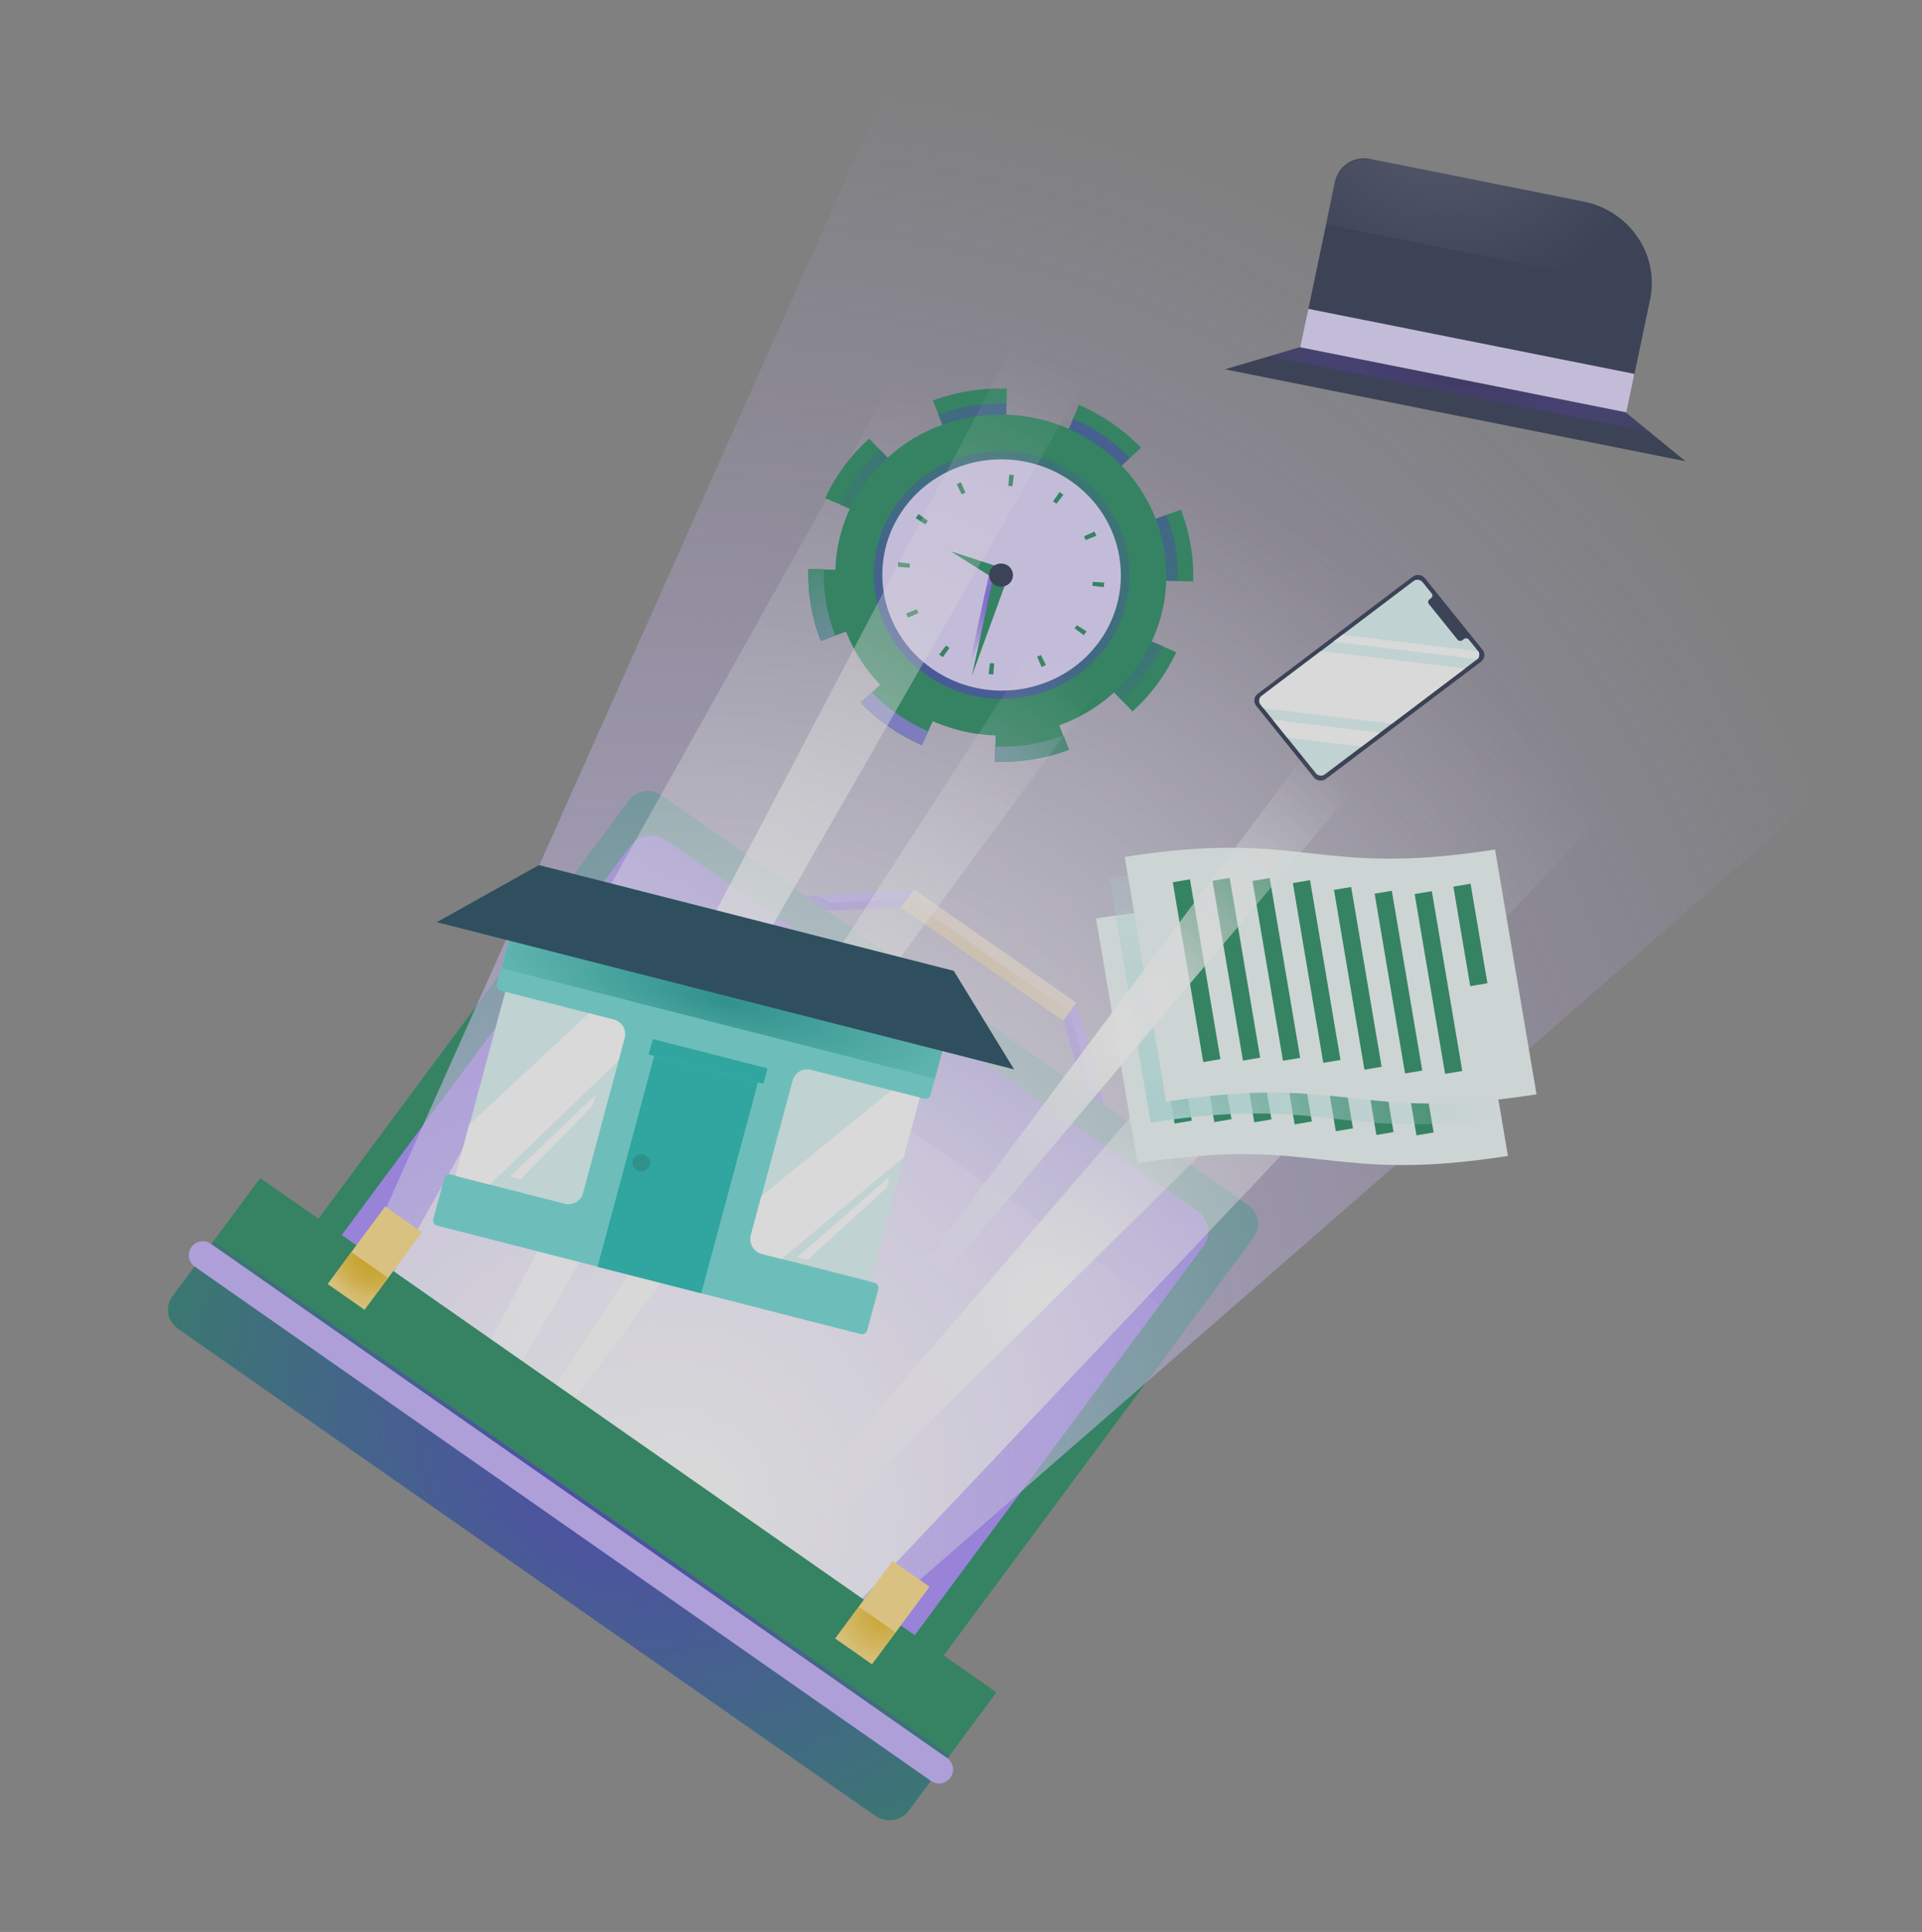 <svg width="193" height="194" viewBox="0 0 193 194" fill="none" xmlns="http://www.w3.org/2000/svg">
<rect x="0" y="0" width="193" height="194" fill="#808080" stroke="none"/>
<g opacity="0.7">
<path d="M80.777 91.554L90.485 91.118L91.814 89.326L80.516 90.012L80.777 91.554Z" fill="#855CFF"/>
<path d="M91.121 90.254L90.484 91.113L83.044 91.452L80.692 90.75L80.629 90.706L80.903 89.988L82.227 89.907L83.287 90.648L91.121 90.254Z" fill="url(#paint0_radial_0_437)"/>
<path d="M109.411 111.555L106.757 102.484L108.086 100.693L111.001 111.306L109.411 111.555Z" fill="#855CFF"/>
<path d="M107.399 101.624L106.762 102.483L108.791 109.436L110.224 111.378L110.287 111.422L110.889 110.902L110.56 109.698L109.497 108.956L107.399 101.624Z" fill="url(#paint1_radial_0_437)"/>
<path d="M66.432 79.86L125.381 121.036C125.889 121.391 126.232 121.927 126.333 122.526C126.435 123.125 126.287 123.738 125.922 124.23L93.172 168.372L30.39 124.517L63.139 80.376C63.504 79.884 64.056 79.553 64.673 79.456C65.291 79.36 65.924 79.505 66.432 79.86Z" fill="#168457"/>
<path d="M120.846 125.126L91.391 164.827L33.855 124.637L63.31 84.937C63.712 84.394 64.32 84.03 65.001 83.923C65.681 83.816 66.378 83.975 66.939 84.366L120.244 121.6C120.523 121.793 120.759 122.038 120.94 122.32C121.121 122.602 121.243 122.916 121.299 123.244C121.355 123.571 121.344 123.906 121.266 124.229C121.188 124.552 121.046 124.857 120.846 125.126Z" fill="#A385FF"/>
<path d="M120.846 125.126L116.456 131.043L58.92 90.853L63.31 84.937C63.712 84.394 64.32 84.03 65.001 83.923C65.681 83.816 66.378 83.975 66.939 84.366L120.244 121.6C120.523 121.793 120.759 122.038 120.94 122.32C121.121 122.602 121.243 122.916 121.299 123.244C121.355 123.571 121.344 123.906 121.266 124.229C121.188 124.552 121.046 124.857 120.846 125.126Z" fill="url(#paint2_radial_0_437)"/>
<path d="M108.086 100.693L91.814 89.326L90.485 91.118L106.757 102.484L108.086 100.693Z" fill="#FFDE82"/>
<path d="M107.396 101.623L91.124 90.256L90.485 91.118L106.757 102.484L107.396 101.623Z" fill="url(#paint3_radial_0_437)"/>
<path style="mix-blend-mode:overlay" d="M201.057 63.895L96.915 -8.849L36.79 125.742L88.594 161.928L201.057 63.895Z" fill="url(#paint4_radial_0_437)"/>
<path style="mix-blend-mode:overlay" d="M106.608 7.966L181.594 60.019L85.631 161.511L38.775 129.108L106.608 7.966Z" fill="url(#paint5_radial_0_437)"/>
<path d="M111.782 42.573C112.793 43.28 113.731 44.081 114.582 44.964L110.643 48.536C109.407 47.258 107.927 46.224 106.286 45.492L106.142 45.428L107.336 43.08L108.338 40.654L108.455 40.703C109.625 41.218 110.739 41.845 111.782 42.573ZM118.574 51.183C119.474 53.485 119.895 55.936 119.815 58.394L114.417 58.216C114.473 56.444 114.169 54.678 113.52 53.019L118.574 51.183ZM101.113 39.027L100.942 44.262C99.114 44.201 97.293 44.49 95.583 45.113L93.68 40.207C96.054 39.341 98.582 38.937 101.119 39.019L101.113 39.027ZM118.116 65.491L118.095 65.52C117.568 66.65 116.927 67.726 116.181 68.733C115.455 69.712 114.632 70.619 113.723 71.441L110.027 67.613C110.679 67.021 111.27 66.369 111.791 65.667C112.33 64.941 112.793 64.164 113.173 63.349L113.211 63.271L115.253 64.251L118.116 65.491ZM87.278 44.051L90.964 47.864C89.63 49.072 88.554 50.522 87.797 52.133L87.771 52.167L87.791 52.141L82.852 50.011L82.884 49.968C83.93 47.729 85.425 45.714 87.281 44.041L87.278 44.051ZM105.416 70.398L107.326 75.3C104.955 76.168 102.43 76.573 99.895 76.49L100.056 71.256C101.892 71.314 103.721 71.019 105.436 70.388L105.416 70.398ZM86.572 57.315C86.514 59.086 86.82 60.852 87.47 62.509L82.42 64.352C81.518 62.045 81.097 59.59 81.182 57.127L86.572 57.315ZM94.786 70.061L93.471 72.836L92.56 74.826L92.527 74.803C90.225 73.786 88.148 72.344 86.414 70.557L90.35 66.983C91.593 68.269 93.081 69.308 94.732 70.043L94.786 70.061ZM93.471 72.836L93.659 72.436L93.471 72.836Z" fill="#168457"/>
<path d="M87.799 52.187L87.824 52.152C88.582 50.541 89.657 49.091 90.991 47.883L88.358 45.151C86.642 46.701 85.259 48.565 84.289 50.636L87.819 52.16L87.799 52.187Z" fill="#168457"/>
<path d="M100.946 44.257L101.069 40.521C98.737 40.446 96.413 40.814 94.228 41.604L95.587 45.108C97.297 44.484 99.118 44.195 100.946 44.257Z" fill="#168457"/>
<path d="M106.156 45.426L106.3 45.49C107.941 46.222 109.421 47.256 110.657 48.534L113.468 45.983C111.856 44.319 109.923 42.977 107.779 42.034L107.35 43.078L106.156 45.426Z" fill="#168457"/>
<path d="M114.423 58.208L118.276 58.333C118.346 56.072 117.959 53.818 117.135 51.699L113.526 53.011C114.174 54.67 114.479 56.436 114.423 58.208Z" fill="#168457"/>
<path d="M113.217 63.263L113.179 63.342C112.798 64.156 112.335 64.933 111.797 65.659C111.275 66.361 110.685 67.013 110.033 67.605L112.671 70.337C113.511 69.576 114.273 68.737 114.944 67.833C115.635 66.907 116.23 65.917 116.721 64.878L115.262 64.261L113.217 63.263Z" fill="#168457"/>
<path d="M87.799 52.187L87.824 52.152C88.582 50.541 89.657 49.091 90.991 47.883L88.358 45.151C86.642 46.701 85.259 48.565 84.289 50.636L87.819 52.16L87.799 52.187Z" fill="url(#paint6_radial_0_437)"/>
<path d="M100.946 44.257L101.069 40.521C98.737 40.446 96.413 40.814 94.228 41.604L95.587 45.108C97.297 44.484 99.118 44.195 100.946 44.257Z" fill="url(#paint7_radial_0_437)"/>
<path d="M106.156 45.426L106.3 45.49C107.941 46.222 109.421 47.256 110.657 48.534L113.468 45.983C111.856 44.319 109.923 42.977 107.779 42.034L107.35 43.078L106.156 45.426Z" fill="url(#paint8_radial_0_437)"/>
<path d="M114.423 58.208L118.276 58.333C118.346 56.072 117.959 53.818 117.135 51.699L113.526 53.011C114.174 54.67 114.479 56.436 114.423 58.208Z" fill="url(#paint9_radial_0_437)"/>
<path d="M113.217 63.263L113.179 63.342C112.798 64.156 112.335 64.933 111.797 65.659C111.275 66.361 110.685 67.013 110.033 67.605L112.671 70.337C113.511 69.576 114.273 68.737 114.944 67.833C115.635 66.907 116.23 65.917 116.721 64.878L115.262 64.261L113.217 63.263Z" fill="url(#paint10_radial_0_437)"/>
<path d="M90.806 70.813C98.264 76.022 108.649 74.395 114.003 67.18C119.357 59.964 117.651 49.891 110.193 44.681C102.735 39.472 92.35 41.099 86.996 48.315C81.642 55.531 83.348 65.604 90.806 70.813Z" fill="#168457"/>
<path d="M93.091 67.828C98.851 71.85 106.871 70.594 111.006 65.022C115.14 59.449 113.823 51.67 108.064 47.647C102.304 43.624 94.284 44.88 90.149 50.453C86.015 56.026 87.332 63.804 93.091 67.828Z" fill="url(#paint11_radial_0_437)"/>
<path d="M93.593 67.152C98.966 70.905 106.45 69.733 110.307 64.534C114.165 59.334 112.936 52.076 107.562 48.323C102.189 44.569 94.705 45.742 90.848 50.941C86.99 56.14 88.219 63.398 93.593 67.152Z" fill="#E0D6FF"/>
<path d="M99.407 57.258L100.78 57.633L97.156 67.589L99.407 57.258Z" fill="url(#paint12_radial_0_437)"/>
<path d="M100.944 56.75L100.365 58.023L95.484 55.177L100.944 56.75Z" fill="url(#paint13_radial_0_437)"/>
<path d="M99.837 57.558L101.21 57.933L97.586 67.889L99.837 57.558Z" fill="#168457"/>
<path d="M100.863 57.112L100.24 58.366L95.463 55.356L100.863 57.112Z" fill="#168457"/>
<path d="M99.822 58.694C100.36 59.07 101.11 58.953 101.497 58.432C101.883 57.911 101.76 57.184 101.222 56.807C100.683 56.431 99.933 56.549 99.547 57.07C99.16 57.591 99.284 58.318 99.822 58.694Z" fill="#202945"/>
<path d="M82.728 57.177L81.184 57.129C81.106 59.586 81.529 62.035 82.431 64.336L83.873 63.81C83.047 61.692 82.658 59.438 82.728 57.177Z" fill="#168457"/>
<path d="M87.547 69.522L86.422 70.547C88.156 72.333 90.233 73.776 92.535 74.793L92.568 74.816L93.194 73.439C91.065 72.501 89.146 71.168 87.544 69.516L87.547 69.522Z" fill="#168457"/>
<path d="M99.952 74.977L99.906 76.474C102.444 76.555 104.972 76.148 107.343 75.276L106.797 73.877C104.613 74.674 102.287 75.048 99.952 74.977Z" fill="#168457"/>
<path d="M82.728 57.177L81.184 57.129C81.106 59.586 81.529 62.035 82.431 64.336L83.873 63.81C83.047 61.692 82.658 59.438 82.728 57.177Z" fill="url(#paint14_radial_0_437)"/>
<path d="M87.547 69.522L86.422 70.547C88.156 72.333 90.233 73.776 92.535 74.793L92.568 74.816L93.194 73.439C91.065 72.501 89.146 71.168 87.544 69.516L87.547 69.522Z" fill="url(#paint15_radial_0_437)"/>
<path d="M99.952 74.977L99.906 76.474C102.444 76.555 104.972 76.148 107.343 75.276L106.797 73.877C104.613 74.674 102.287 75.048 99.952 74.977Z" fill="url(#paint16_radial_0_437)"/>
<path d="M106.591 49.547L106.786 49.683L106.086 50.582L105.735 50.337L106.089 49.86L106.391 49.403L106.593 49.545L106.591 49.547ZM101.805 47.717L101.669 48.829L101.252 48.787L101.351 47.649C101.492 47.684 101.649 47.697 101.805 47.717ZM109.902 53.373L110.097 53.794L109.021 54.23C108.969 54.105 108.911 53.98 108.852 53.858L109.902 53.373ZM96.485 48.426L96.95 49.479C96.821 49.53 96.693 49.585 96.567 49.642L96.072 48.629C96.196 48.546 96.331 48.476 96.487 48.423L96.485 48.426ZM110.885 58.505C110.872 58.656 110.859 58.808 110.839 58.959L109.691 58.825C109.707 58.691 109.72 58.556 109.731 58.423L110.885 58.505ZM92.245 51.619L93.174 52.3L92.906 52.661L91.945 52.017L91.963 51.993C92.012 51.927 92.053 51.871 92.096 51.813C92.14 51.755 92.197 51.678 92.246 51.616L92.245 51.619ZM109.111 63.4L109.087 63.432C109.05 63.483 109.007 63.541 108.966 63.596C108.924 63.652 108.875 63.718 108.83 63.779L107.901 63.098L108.135 62.783L109.111 63.4ZM104.529 65.771L105.024 66.785C104.883 66.852 104.74 66.916 104.593 66.974L104.138 65.933C104.272 65.884 104.401 65.831 104.527 65.774L104.529 65.771ZM91.372 56.606C91.356 56.739 91.343 56.875 91.334 57.01L90.159 56.913C90.17 56.763 90.185 56.609 90.205 56.458L91.372 56.606ZM99.832 66.61L99.745 67.736C99.591 67.725 99.432 67.71 99.276 67.69L99.411 66.578C99.557 66.595 99.697 66.608 99.836 66.617L99.832 66.61ZM92.055 61.178C92.11 61.305 92.166 61.425 92.229 61.548L91.184 62.026C91.117 61.886 91.05 61.747 90.99 61.604L92.055 61.178ZM95.339 65.061L94.683 65.99L94.658 65.973C94.535 65.887 94.418 65.805 94.3 65.723L95.002 64.821C95.106 64.894 95.213 64.968 95.32 65.043L95.339 65.061Z" fill="#168457"/>
<path style="mix-blend-mode:overlay" d="M56.816 141.71L54.965 140.416L106.586 60.869L113.074 65.4L56.816 141.71Z" fill="url(#paint17_radial_0_437)"/>
<path style="mix-blend-mode:overlay" d="M51.649 138.1L48.588 135.893L104.478 29.442L111.599 33.675L51.649 138.1Z" fill="url(#paint18_radial_0_437)"/>
<path d="M26.121 118.289L100.061 169.937L91.226 181.844C90.861 182.336 90.309 182.667 89.692 182.764C89.074 182.861 88.441 182.715 87.933 182.36L17.838 133.399C17.33 133.044 16.987 132.508 16.886 131.909C16.784 131.31 16.932 130.697 17.297 130.205L26.132 118.297L26.121 118.289Z" fill="#168457"/>
<path d="M93.441 109.942L94.756 105.047C94.776 104.979 94.782 104.907 94.774 104.836C94.765 104.765 94.742 104.696 94.707 104.634C94.671 104.571 94.622 104.516 94.564 104.472C94.507 104.427 94.44 104.394 94.369 104.375L94.079 104.301C94.008 104.283 93.942 104.252 93.884 104.21C93.826 104.168 93.777 104.114 93.74 104.053C93.704 103.993 93.68 103.925 93.67 103.855C93.66 103.785 93.665 103.714 93.683 103.646L93.859 102.989C93.878 102.92 93.882 102.849 93.872 102.779C93.862 102.709 93.838 102.642 93.801 102.58C93.764 102.519 93.715 102.466 93.656 102.424C93.598 102.381 93.531 102.35 93.461 102.332L53.712 92.196C53.642 92.178 53.569 92.173 53.497 92.182C53.425 92.192 53.355 92.215 53.292 92.25C53.23 92.286 53.175 92.333 53.131 92.389C53.088 92.446 53.056 92.51 53.038 92.578L52.862 93.236C52.842 93.304 52.808 93.368 52.763 93.424C52.717 93.48 52.66 93.527 52.596 93.562C52.532 93.596 52.461 93.618 52.388 93.626C52.315 93.635 52.24 93.628 52.169 93.609L51.897 93.539C51.826 93.519 51.752 93.513 51.679 93.521C51.605 93.529 51.535 93.551 51.47 93.586C51.406 93.62 51.349 93.667 51.304 93.723C51.258 93.779 51.224 93.843 51.204 93.912L49.892 98.808C49.855 98.946 49.876 99.092 49.949 99.215C50.023 99.338 50.144 99.428 50.286 99.465L50.563 99.534C50.633 99.552 50.699 99.584 50.757 99.627C50.815 99.67 50.864 99.723 50.9 99.784C50.937 99.845 50.961 99.913 50.97 99.983C50.98 100.052 50.975 100.124 50.957 100.192L46.272 117.629C46.253 117.698 46.219 117.763 46.174 117.819C46.129 117.875 46.072 117.921 46.008 117.956C45.943 117.99 45.873 118.012 45.799 118.019C45.726 118.027 45.652 118.02 45.582 118L45.307 117.933C45.237 117.912 45.163 117.906 45.089 117.913C45.016 117.921 44.945 117.943 44.881 117.977C44.817 118.012 44.76 118.058 44.715 118.114C44.669 118.17 44.636 118.235 44.617 118.303L43.51 122.422C43.474 122.56 43.495 122.706 43.569 122.829C43.643 122.952 43.764 123.041 43.906 123.077L44.718 123.282L48.691 124.299L81.63 132.737L85.587 133.747L86.412 133.957C86.483 133.975 86.556 133.98 86.629 133.97C86.701 133.96 86.771 133.937 86.834 133.901C86.896 133.866 86.951 133.818 86.995 133.762C87.039 133.705 87.071 133.641 87.089 133.572L88.195 129.458C88.214 129.389 88.218 129.318 88.208 129.248C88.198 129.178 88.174 129.11 88.137 129.049C88.1 128.988 88.051 128.935 87.993 128.892C87.934 128.85 87.868 128.819 87.797 128.801L87.507 128.727C87.365 128.69 87.244 128.6 87.171 128.477C87.097 128.354 87.076 128.208 87.113 128.07L91.795 110.63C91.814 110.562 91.848 110.498 91.894 110.442C91.939 110.386 91.996 110.34 92.06 110.305C92.124 110.271 92.195 110.249 92.268 110.241C92.341 110.234 92.415 110.24 92.485 110.26L92.775 110.334C92.917 110.365 93.066 110.342 93.19 110.269C93.315 110.195 93.404 110.078 93.441 109.942Z" fill="#65D9D4"/>
<path d="M76.111 108.688L65.694 106.032L60.002 127.213L70.418 129.869L76.111 108.688Z" fill="#0FB5AC"/>
<path d="M50.73 99.594L61.662 102.382C62.052 102.481 62.385 102.726 62.588 103.063C62.792 103.4 62.849 103.801 62.748 104.178L58.544 119.822C58.443 120.2 58.191 120.522 57.844 120.718C57.497 120.915 57.083 120.969 56.694 120.87L45.762 118.083L50.73 99.594Z" fill="#DCF5F3"/>
<path d="M81.445 107.431L92.377 110.218L87.412 128.694L76.48 125.906C76.09 125.807 75.757 125.562 75.554 125.225C75.35 124.888 75.293 124.487 75.394 124.11L79.595 108.479C79.696 108.101 79.948 107.779 80.295 107.583C80.642 107.386 81.056 107.331 81.445 107.431Z" fill="#DCF5F3"/>
<path d="M95.998 100.521L52.466 89.422L50.37 97.222L93.902 108.321L95.998 100.521Z" fill="url(#paint19_radial_0_437)"/>
<path d="M101.833 107.384L43.862 92.601L54.123 86.867L95.772 97.486L101.833 107.384Z" fill="#0D3A51"/>
<path d="M77.078 107.28L65.552 104.341L65.135 105.893L76.661 108.832L77.078 107.28Z" fill="#0FB5AC"/>
<path d="M62.089 106.527L62.683 104.319C62.794 103.906 62.731 103.466 62.507 103.097C62.284 102.727 61.919 102.458 61.492 102.349L59.138 101.751L47.109 112.92L45.726 118.069L49.178 118.947L62.089 106.527Z" fill="white"/>
<path d="M90.739 116.217L92.353 110.22L89.499 109.493L76.447 120.109L75.407 123.976C75.296 124.39 75.359 124.83 75.583 125.199C75.806 125.569 76.171 125.837 76.598 125.947L78.472 126.424L90.739 116.217Z" fill="white"/>
<path d="M63.866 117.464C64.262 117.741 64.814 117.654 65.098 117.271C65.383 116.887 65.292 116.352 64.896 116.075C64.5 115.798 63.948 115.885 63.663 116.268C63.379 116.652 63.47 117.187 63.866 117.464Z" fill="#0E998F"/>
<path d="M51.201 118.159L59.814 109.918L59.517 111.019L52.263 118.431L51.201 118.159Z" fill="white"/>
<path d="M80.057 126.239L89.316 118.163L89.021 119.261L81.119 126.51L80.057 126.239Z" fill="white"/>
<path d="M76.109 108.692L65.692 106.036L65.295 107.515L75.711 110.171L76.109 108.692Z" fill="url(#paint20_radial_0_437)"/>
<path d="M38.676 121.154L32.903 128.936L36.605 131.522L42.379 123.74L38.676 121.154Z" fill="#FFDE82"/>
<path d="M89.635 156.748L83.861 164.531L87.563 167.117L93.337 159.335L89.635 156.748Z" fill="#FFDE82"/>
<path d="M21.438 124.601L17.42 130.017C17.018 130.56 16.854 131.235 16.966 131.896C17.078 132.557 17.456 133.148 18.017 133.539L87.731 182.235C88.291 182.627 88.989 182.787 89.67 182.68C90.351 182.574 90.96 182.209 91.362 181.666L95.381 176.25L21.438 124.601Z" fill="url(#paint21_radial_0_437)"/>
<path d="M20.367 126.045L94.296 177.685" stroke="#C2ADFF" stroke-width="2.81" stroke-miterlimit="10" stroke-linecap="round"/>
<path d="M80.628 90.701L80.691 90.745L80.642 90.755L80.628 90.701Z" fill="#168457"/>
<path d="M38.978 128.324L35.276 125.738L32.903 128.936L36.605 131.522L38.978 128.324Z" fill="url(#paint22_radial_0_437)"/>
<path d="M38.978 128.324L35.276 125.738L32.903 128.936L36.605 131.522L38.978 128.324Z" fill="url(#paint23_radial_0_437)"/>
<path d="M89.931 163.915L86.228 161.329L83.855 164.527L87.558 167.113L89.931 163.915Z" fill="url(#paint24_radial_0_437)"/>
<path style="mix-blend-mode:overlay" d="M77.41 154.115L80.023 155.94L142.86 93.918L132.196 90.46L77.41 154.115Z" fill="url(#paint25_radial_0_437)"/>
<path d="M147.248 91.484C129.075 94.33 128.236 89.375 110.061 92.224L114.232 116.813C132.408 113.969 133.246 118.919 151.422 116.074L147.248 91.484Z" fill="#EDF9F8"/>
<path d="M143.928 95.062L145.619 105.061" stroke="#168457" stroke-width="1.75" stroke-miterlimit="10"/>
<path d="M140.039 95.809L143.097 113.863" stroke="#168457" stroke-width="1.75" stroke-miterlimit="10"/>
<path d="M136.017 95.772L139.075 113.826" stroke="#168457" stroke-width="1.75" stroke-miterlimit="10"/>
<path d="M131.938 95.392L134.998 113.448" stroke="#168457" stroke-width="1.75" stroke-miterlimit="10"/>
<path d="M127.808 94.704L130.868 112.76" stroke="#168457" stroke-width="1.75" stroke-miterlimit="10"/>
<path d="M123.76 94.495L126.815 112.552" stroke="#168457" stroke-width="1.75" stroke-miterlimit="10"/>
<path d="M119.741 94.476L122.798 112.53" stroke="#168457" stroke-width="1.75" stroke-miterlimit="10"/>
<path d="M115.753 94.623L118.81 112.677" stroke="#168457" stroke-width="1.75" stroke-miterlimit="10"/>
<path style="mix-blend-mode:multiply" d="M148.571 87.403C130.398 90.25 129.559 85.295 111.384 88.144L115.547 112.727C133.72 109.881 134.561 114.833 152.737 111.988L148.571 87.403Z" fill="url(#paint26_radial_0_437)"/>
<path d="M150.128 85.305C131.953 88.154 131.114 83.199 112.941 86.045L117.104 110.628C135.277 107.782 136.116 112.737 154.292 109.892L150.128 85.305Z" fill="#EDF9F8"/>
<path d="M146.806 88.886L148.499 98.882" stroke="#168457" stroke-width="1.75" stroke-miterlimit="10"/>
<path d="M142.917 89.633L145.974 107.687" stroke="#168457" stroke-width="1.75" stroke-miterlimit="10"/>
<path d="M138.897 89.593L141.954 107.647" stroke="#168457" stroke-width="1.75" stroke-miterlimit="10"/>
<path d="M134.817 89.213L137.875 107.267" stroke="#168457" stroke-width="1.75" stroke-miterlimit="10"/>
<path d="M130.686 88.528L133.743 106.582" stroke="#168457" stroke-width="1.75" stroke-miterlimit="10"/>
<path d="M126.637 88.319L129.695 106.373" stroke="#168457" stroke-width="1.75" stroke-miterlimit="10"/>
<path d="M122.619 88.3L125.676 106.354" stroke="#168457" stroke-width="1.75" stroke-miterlimit="10"/>
<path d="M118.628 88.445L121.688 106.501" stroke="#168457" stroke-width="1.75" stroke-miterlimit="10"/>
<path d="M169.25 46.316L123.001 37.086L130.507 34.87L163.239 41.405L169.25 46.316Z" fill="#202945"/>
<path d="M137.56 15.961L158.987 20.236C160.092 20.455 161.142 20.883 162.078 21.494C163.013 22.107 163.815 22.891 164.439 23.803C165.062 24.715 165.494 25.736 165.71 26.809C165.926 27.882 165.922 28.985 165.698 30.056L164.047 37.93L131.302 31.396L134.071 18.193C134.227 17.447 134.683 16.792 135.338 16.373C135.994 15.954 136.794 15.805 137.564 15.959L137.56 15.961Z" fill="#202945"/>
<path d="M164.112 37.544L131.38 31.014L130.572 34.867L163.304 41.398L164.112 37.544Z" fill="#E0D6FF"/>
<path d="M165.666 43.386L163.239 41.405L130.507 34.87L127.483 35.763L165.666 43.386Z" fill="url(#paint27_radial_0_437)"/>
<path d="M158.109 20.076L137.779 16.018C137.361 15.934 136.93 15.931 136.511 16.009C136.092 16.087 135.694 16.244 135.338 16.471C134.982 16.699 134.677 16.992 134.438 17.335C134.2 17.677 134.034 18.062 133.949 18.468L133.094 22.529L165.642 29.027C165.641 26.925 164.891 24.885 163.518 23.254C162.146 21.622 160.234 20.5 158.109 20.076Z" fill="url(#paint28_radial_0_437)"/>
<path d="M148.868 65.247L143.083 58.064C142.783 57.692 142.23 57.625 141.848 57.914L126.289 69.674C125.906 69.963 125.838 70.499 126.138 70.871L131.923 78.054C132.222 78.426 132.775 78.493 133.158 78.204L148.717 66.444C149.099 66.155 149.167 65.619 148.868 65.247Z" fill="#202945"/>
<path d="M148.293 66.23L133.037 77.76C132.903 77.86 132.733 77.905 132.564 77.884C132.396 77.864 132.242 77.779 132.137 77.65L126.579 70.75C126.475 70.62 126.428 70.454 126.449 70.29C126.47 70.126 126.557 69.977 126.692 69.876L141.945 58.344C142.08 58.244 142.251 58.199 142.42 58.22C142.589 58.241 142.743 58.326 142.848 58.456L143.778 59.612C143.827 59.678 143.848 59.76 143.838 59.841C143.828 59.922 143.787 59.996 143.724 60.049L143.525 60.2C143.461 60.252 143.42 60.326 143.41 60.406C143.399 60.487 143.42 60.568 143.468 60.635L146.373 64.245C146.428 64.307 146.505 64.347 146.588 64.356C146.672 64.366 146.756 64.346 146.824 64.299L147.023 64.148C147.092 64.101 147.176 64.08 147.259 64.09C147.343 64.1 147.419 64.14 147.474 64.201L148.406 65.355C148.417 65.368 148.426 65.383 148.433 65.398C148.516 65.521 148.552 65.669 148.534 65.816C148.516 65.962 148.445 66.097 148.334 66.198C148.321 66.209 148.308 66.22 148.293 66.23Z" fill="#DCF5F3"/>
<path d="M147.112 67.122L139.759 72.679L126.878 71.12L126.579 70.75C126.475 70.62 126.428 70.454 126.449 70.29C126.47 70.126 126.557 69.977 126.692 69.876L132.647 65.374L147.112 67.122Z" fill="white"/>
<path d="M138.573 73.576L136.719 74.977L129.254 74.071L127.808 72.272L138.573 73.576Z" fill="white"/>
<path d="M148.334 66.198L133.875 64.442L134.807 63.745L148.442 65.396C148.525 65.521 148.56 65.67 148.54 65.817C148.52 65.963 148.447 66.099 148.334 66.198Z" fill="white"/>
<path style="mix-blend-mode:overlay" d="M92.962 126.737L94.814 128.03L140.472 73.909L132.875 73.282L92.962 126.737Z" fill="url(#paint29_radial_0_437)"/>
</g>
<defs>
<radialGradient id="paint0_radial_0_437" cx="0" cy="0" r="1" gradientUnits="userSpaceOnUse" gradientTransform="translate(84.871 92.229) rotate(34.935) scale(9.233 9.116)">
<stop stop-color="#412BC9"/>
<stop offset="1" stop-color="#412BC9" stop-opacity="0"/>
</radialGradient>
<radialGradient id="paint1_radial_0_437" cx="0" cy="0" r="1" gradientUnits="userSpaceOnUse" gradientTransform="translate(107.426 108.02) rotate(-145.065) scale(9.203 9.086)">
<stop stop-color="#412BC9"/>
<stop offset="1" stop-color="#412BC9" stop-opacity="0"/>
</radialGradient>
<radialGradient id="paint2_radial_0_437" cx="0" cy="0" r="1" gradientUnits="userSpaceOnUse" gradientTransform="translate(101.454 92.641) rotate(34.935) scale(47.147 46.548)">
<stop stop-color="#412BC9"/>
<stop offset="1" stop-color="#412BC9" stop-opacity="0"/>
</radialGradient>
<radialGradient id="paint3_radial_0_437" cx="0" cy="0" r="1" gradientUnits="userSpaceOnUse" gradientTransform="translate(98.062 96.993) rotate(34.935) scale(14.781 14.594)">
<stop stop-color="#E5B20E"/>
<stop offset="1" stop-color="#E5B20E" stop-opacity="0"/>
</radialGradient>
<radialGradient id="paint4_radial_0_437" cx="0" cy="0" r="1" gradientUnits="userSpaceOnUse" gradientTransform="translate(55.071 156.857) rotate(34.935) scale(133.23 156.529)">
<stop stop-color="#E0D6FF"/>
<stop offset="1" stop-color="#C2ADFF" stop-opacity="0"/>
</radialGradient>
<radialGradient id="paint5_radial_0_437" cx="0" cy="0" r="1" gradientUnits="userSpaceOnUse" gradientTransform="translate(68.626 150.449) rotate(34.935) scale(115.786 114.315)">
<stop stop-color="white"/>
<stop offset="1" stop-color="white" stop-opacity="0"/>
</radialGradient>
<radialGradient id="paint6_radial_0_437" cx="0" cy="0" r="1" gradientUnits="userSpaceOnUse" gradientTransform="translate(104.658 52.148) rotate(-145.065) scale(22.194 21.912)">
<stop offset="0.01" stop-color="#412BC9"/>
<stop offset="1" stop-color="#412BC9" stop-opacity="0"/>
</radialGradient>
<radialGradient id="paint7_radial_0_437" cx="0" cy="0" r="1" gradientUnits="userSpaceOnUse" gradientTransform="translate(104.658 52.148) rotate(-145.065) scale(22.194 21.912)">
<stop offset="0.01" stop-color="#412BC9"/>
<stop offset="1" stop-color="#412BC9" stop-opacity="0"/>
</radialGradient>
<radialGradient id="paint8_radial_0_437" cx="0" cy="0" r="1" gradientUnits="userSpaceOnUse" gradientTransform="translate(104.658 52.148) rotate(-145.065) scale(22.194 21.912)">
<stop offset="0.01" stop-color="#412BC9"/>
<stop offset="1" stop-color="#412BC9" stop-opacity="0"/>
</radialGradient>
<radialGradient id="paint9_radial_0_437" cx="0" cy="0" r="1" gradientUnits="userSpaceOnUse" gradientTransform="translate(104.658 52.148) rotate(-145.065) scale(22.194 21.912)">
<stop offset="0.01" stop-color="#412BC9"/>
<stop offset="1" stop-color="#412BC9" stop-opacity="0"/>
</radialGradient>
<radialGradient id="paint10_radial_0_437" cx="0" cy="0" r="1" gradientUnits="userSpaceOnUse" gradientTransform="translate(104.658 52.148) rotate(-145.065) scale(22.194 21.912)">
<stop offset="0.01" stop-color="#412BC9"/>
<stop offset="1" stop-color="#412BC9" stop-opacity="0"/>
</radialGradient>
<radialGradient id="paint11_radial_0_437" cx="0" cy="0" r="1" gradientUnits="userSpaceOnUse" gradientTransform="translate(97.672 61.48) rotate(-145.065) scale(23.533 23.234)">
<stop stop-color="#412BC9"/>
<stop offset="0.24" stop-color="#412BC9" stop-opacity="0.73"/>
<stop offset="0.61" stop-color="#412BC9" stop-opacity="0.34"/>
<stop offset="0.87" stop-color="#412BC9" stop-opacity="0.09"/>
<stop offset="1" stop-color="#412BC9" stop-opacity="0"/>
</radialGradient>
<radialGradient id="paint12_radial_0_437" cx="0" cy="0" r="1" gradientUnits="userSpaceOnUse" gradientTransform="translate(101.634 60.225) rotate(-145.065) scale(7.556 7.46)">
<stop stop-color="#512EE5"/>
<stop offset="1" stop-color="#512EE5" stop-opacity="0"/>
</radialGradient>
<radialGradient id="paint13_radial_0_437" cx="0" cy="0" r="1" gradientUnits="userSpaceOnUse" gradientTransform="translate(111.673 47.043) rotate(-147.324) scale(4.92 4.847)">
<stop stop-color="#512EE5"/>
<stop offset="1" stop-color="#512EE5" stop-opacity="0"/>
</radialGradient>
<radialGradient id="paint14_radial_0_437" cx="0" cy="0" r="1" gradientUnits="userSpaceOnUse" gradientTransform="translate(86.917 77.221) rotate(-145.065) scale(25.05 24.732)">
<stop stop-color="#855CFF"/>
<stop offset="1" stop-color="#E0D6FF" stop-opacity="0"/>
</radialGradient>
<radialGradient id="paint15_radial_0_437" cx="0" cy="0" r="1" gradientUnits="userSpaceOnUse" gradientTransform="translate(86.917 77.221) rotate(-145.065) scale(25.05 24.732)">
<stop stop-color="#855CFF"/>
<stop offset="1" stop-color="#E0D6FF" stop-opacity="0"/>
</radialGradient>
<radialGradient id="paint16_radial_0_437" cx="0" cy="0" r="1" gradientUnits="userSpaceOnUse" gradientTransform="translate(86.917 77.22) rotate(-145.065) scale(25.05 24.732)">
<stop stop-color="#855CFF"/>
<stop offset="1" stop-color="#E0D6FF" stop-opacity="0"/>
</radialGradient>
<radialGradient id="paint17_radial_0_437" cx="0" cy="0" r="1" gradientUnits="userSpaceOnUse" gradientTransform="translate(68.631 123.93) rotate(34.935) scale(70.289 69.396)">
<stop stop-color="white"/>
<stop offset="1" stop-color="white" stop-opacity="0"/>
</radialGradient>
<radialGradient id="paint18_radial_0_437" cx="0" cy="0" r="1" gradientUnits="userSpaceOnUse" gradientTransform="translate(65.279 114.673) rotate(34.935) scale(89.373 88.238)">
<stop stop-color="white"/>
<stop offset="1" stop-color="white" stop-opacity="0"/>
</radialGradient>
<radialGradient id="paint19_radial_0_437" cx="0" cy="0" r="1" gradientUnits="userSpaceOnUse" gradientTransform="translate(72.738 100.532) rotate(14.305) scale(29.671 8.075)">
<stop stop-color="#0E998F"/>
<stop offset="1" stop-color="#0E998F" stop-opacity="0"/>
</radialGradient>
<radialGradient id="paint20_radial_0_437" cx="0" cy="0" r="1" gradientUnits="userSpaceOnUse" gradientTransform="translate(69.596 111.938) rotate(14.305) scale(8.299 2.743)">
<stop stop-color="#0FB5AC"/>
<stop offset="1" stop-color="#0FB5AC" stop-opacity="0"/>
</radialGradient>
<radialGradient id="paint21_radial_0_437" cx="0" cy="0" r="1" gradientUnits="userSpaceOnUse" gradientTransform="translate(65.438 142.132) rotate(34.935) scale(63.475 62.668)">
<stop stop-color="#412BC9"/>
<stop offset="0.24" stop-color="#412BC9" stop-opacity="0.73"/>
<stop offset="0.61" stop-color="#412BC9" stop-opacity="0.34"/>
<stop offset="0.87" stop-color="#412BC9" stop-opacity="0.09"/>
<stop offset="1" stop-color="#412BC9" stop-opacity="0"/>
</radialGradient>
<radialGradient id="paint22_radial_0_437" cx="0" cy="0" r="1" gradientUnits="userSpaceOnUse" gradientTransform="translate(36.884 126.165) rotate(34.935) scale(4.069 4.017)">
<stop stop-color="#E5B20E"/>
<stop offset="1" stop-color="#E5B20E" stop-opacity="0"/>
</radialGradient>
<radialGradient id="paint23_radial_0_437" cx="0" cy="0" r="1" gradientUnits="userSpaceOnUse" gradientTransform="translate(37.674 126.557) rotate(34.935) scale(5.361 5.293)">
<stop stop-color="#E5B20E"/>
<stop offset="1" stop-color="#E5B20E" stop-opacity="0"/>
</radialGradient>
<radialGradient id="paint24_radial_0_437" cx="0" cy="0" r="1" gradientUnits="userSpaceOnUse" gradientTransform="translate(88.627 162.147) rotate(34.935) scale(5.361 5.293)">
<stop stop-color="#E5B20E"/>
<stop offset="1" stop-color="#E5B20E" stop-opacity="0"/>
</radialGradient>
<radialGradient id="paint25_radial_0_437" cx="0" cy="0" r="1" gradientUnits="userSpaceOnUse" gradientTransform="translate(105.063 130.41) rotate(39.794) scale(31.701 33.343)">
<stop stop-color="white"/>
<stop offset="1" stop-color="white" stop-opacity="0"/>
</radialGradient>
<radialGradient id="paint26_radial_0_437" cx="0" cy="0" r="1" gradientUnits="userSpaceOnUse" gradientTransform="translate(116.134 114.626) rotate(34.935) scale(35.579 35.127)">
<stop stop-color="#B8ECE9"/>
<stop offset="1" stop-color="#B8ECE9" stop-opacity="0"/>
</radialGradient>
<radialGradient id="paint27_radial_0_437" cx="0" cy="0" r="1" gradientUnits="userSpaceOnUse" gradientTransform="translate(147.708 29.696) rotate(11.293) scale(24.18 23.474)">
<stop stop-color="#070A0F"/>
<stop offset="1" stop-color="#6633FF" stop-opacity="0"/>
</radialGradient>
<radialGradient id="paint28_radial_0_437" cx="0" cy="0" r="1" gradientUnits="userSpaceOnUse" gradientTransform="translate(145.294 8.791) rotate(11.293) scale(22.873 22.206)">
<stop stop-color="#484E66"/>
<stop offset="1" stop-color="#484E66" stop-opacity="0"/>
</radialGradient>
<radialGradient id="paint29_radial_0_437" cx="0" cy="0" r="1" gradientUnits="userSpaceOnUse" gradientTransform="translate(112.838 103.668) rotate(34.935) scale(25.36 33.802)">
<stop stop-color="white"/>
<stop offset="1" stop-color="white" stop-opacity="0"/>
</radialGradient>
</defs>
</svg>
